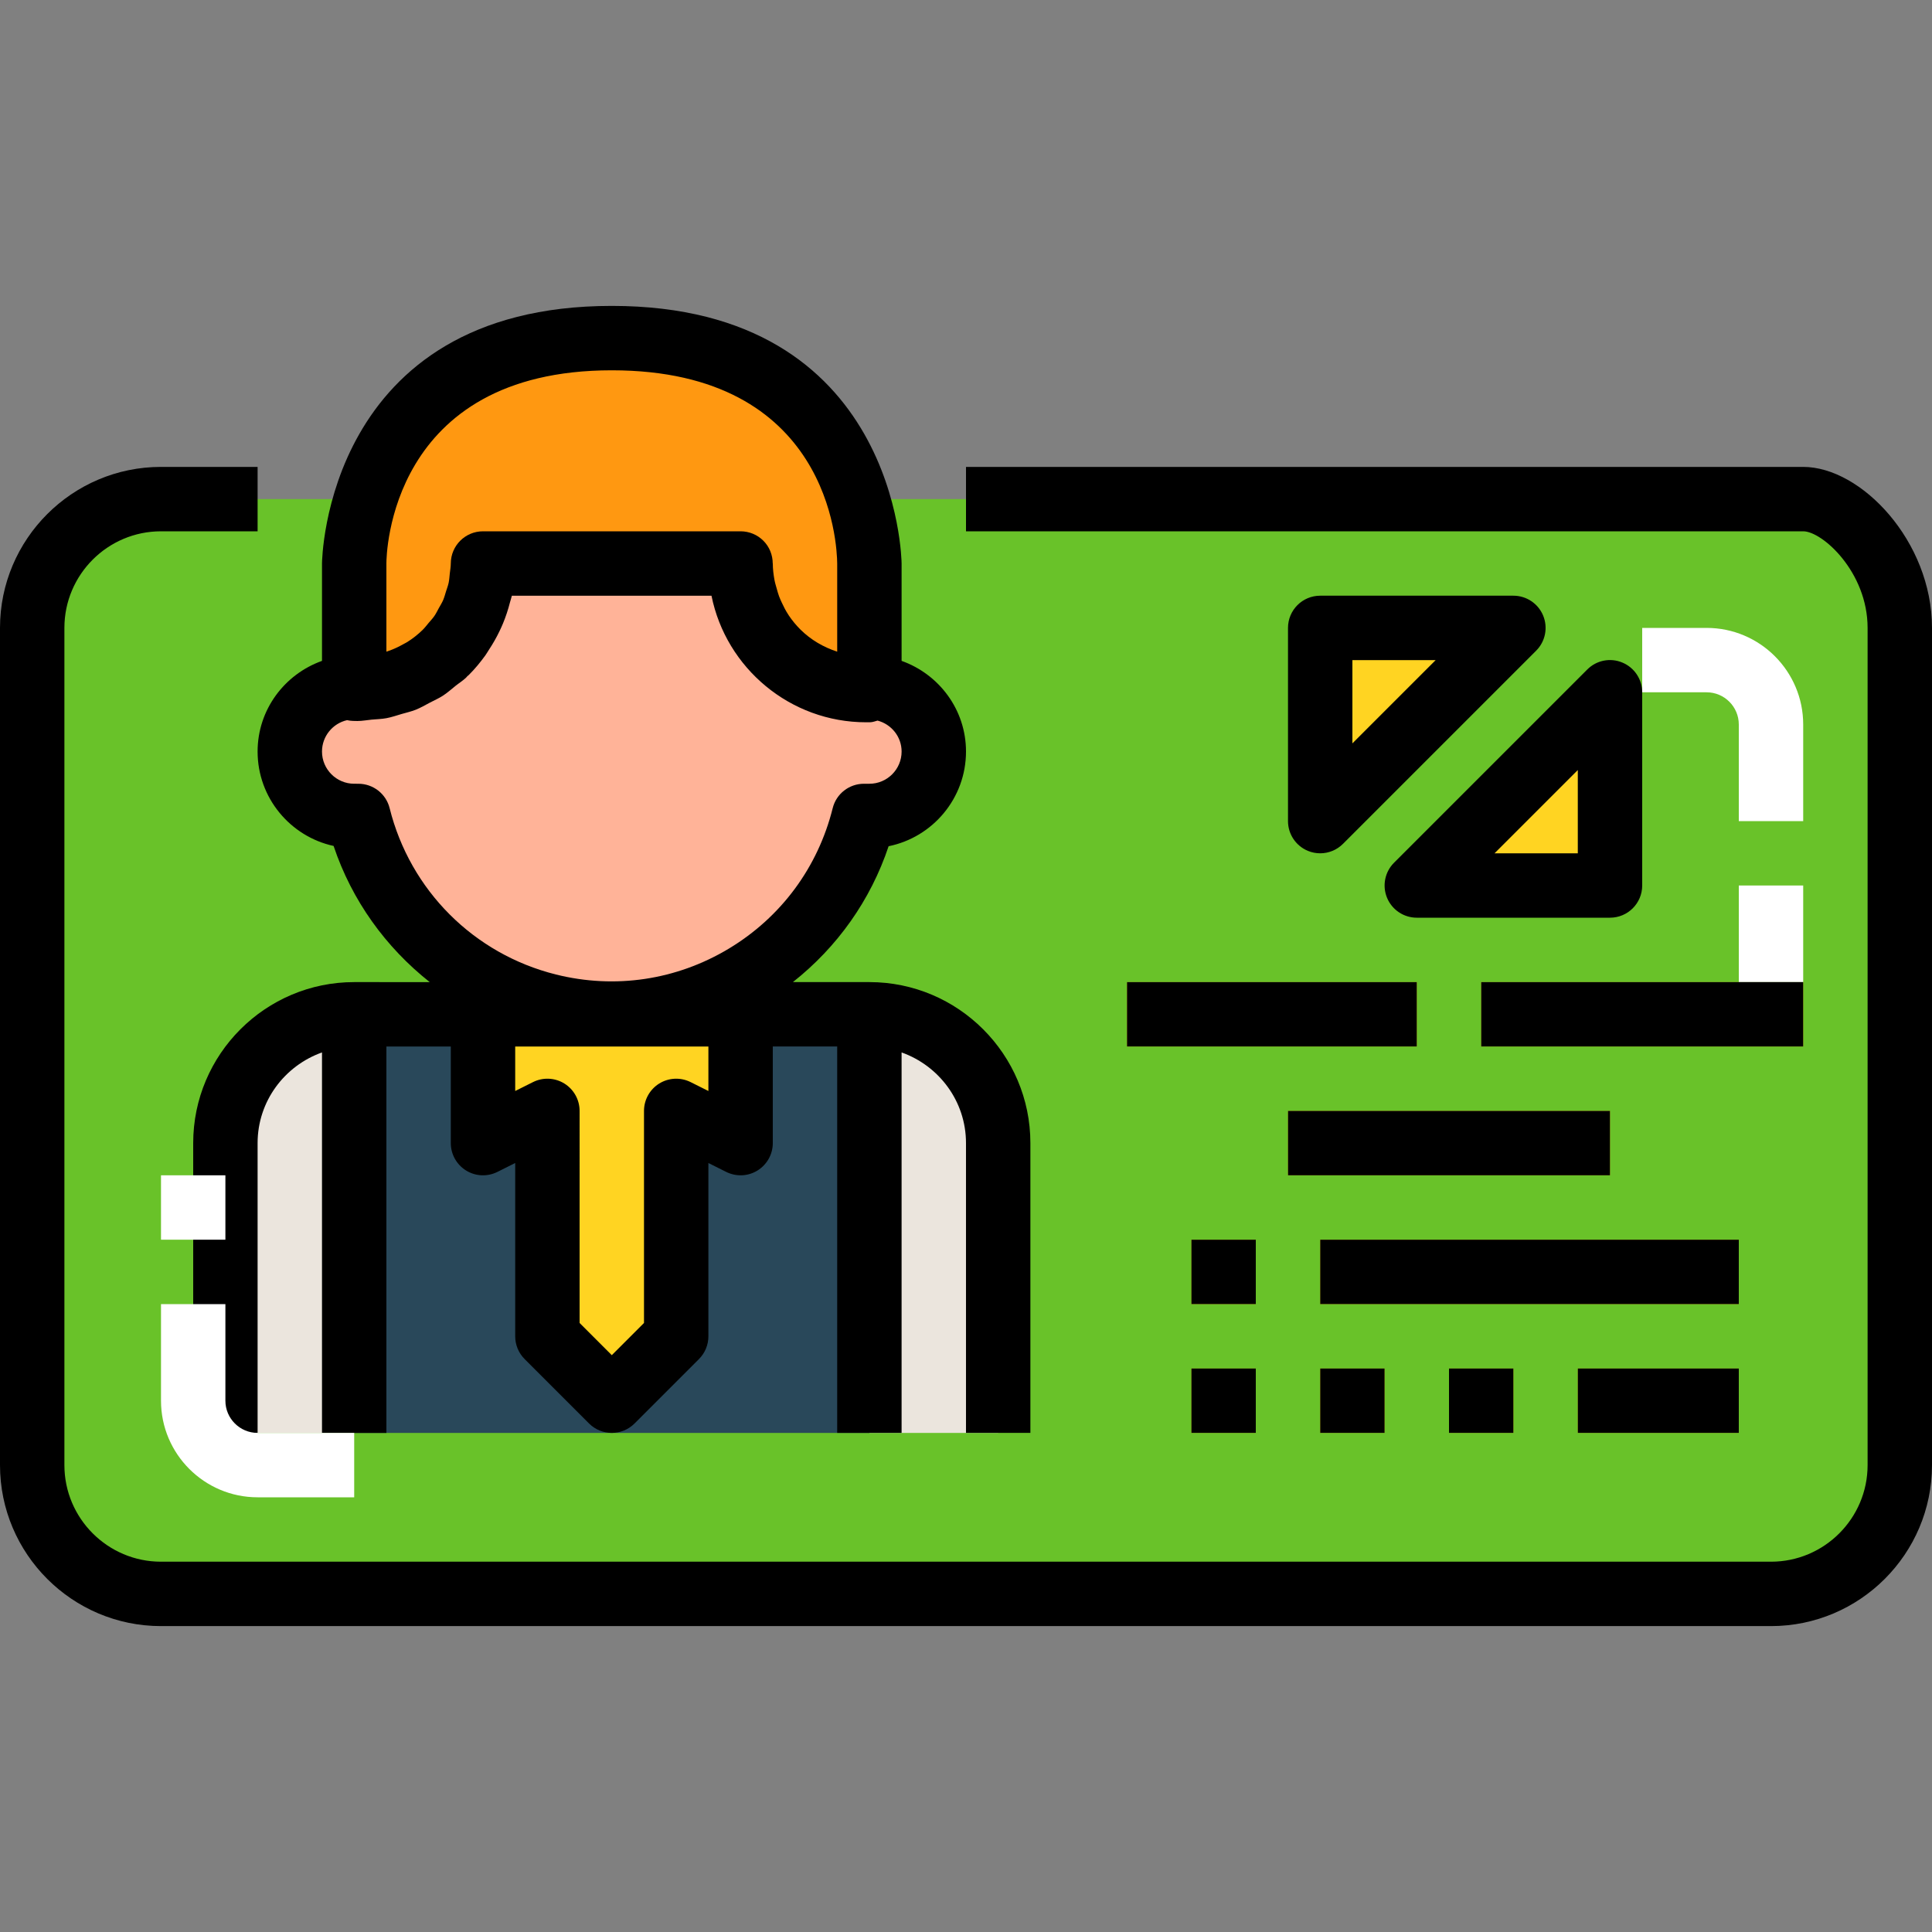 <?xml version="1.0" encoding="iso-8859-1"?>
<!-- Generator: Adobe Illustrator 19.0.0, SVG Export Plug-In . SVG Version: 6.00 Build 0)  -->
<svg version="1.1" id="Capa_1" xmlns="http://www.w3.org/2000/svg" xmlns:xlink="http://www.w3.org/1999/xlink" x="0px" y="0px"
	 viewBox="0 0 480 480" style="enable-background:new 0 0 480 480;" xml:space="preserve">
<rect x="0" y="0" width="480" height="480" fill="#808080" stroke="none"/>
<path style="fill:#69C229;" d="M448,124c9.68,0,24,14.32,24,32v208c0,17.673-14.327,32-32,32H40c-17.673,0-32-14.327-32-32V156
	c0-17.673,14.327-32,32-32H448z"/>
<path style="fill:#FFB398;" d="M184,140L184,140c0.039,17.231,14.038,31.169,31.27,31.13c0.243-0.001,0.487-0.004,0.73-0.01l0,0
	v-0.4c8.837,0,16,7.163,16,16l0,0c0,8.837-7.163,16-16,16h-1.36c-8.642,34.683-43.764,55.794-78.447,47.153
	c-23.228-5.788-41.365-23.924-47.153-47.153H88c-8.837,0-16-7.163-16-16l0,0c0-8.837,7.163-16,16-16v0.4l0,0
	c17.226,0.442,31.548-13.164,31.99-30.39c0.006-0.243,0.01-0.487,0.01-0.73l0,0H184z"/>
<path style="fill:#FF9811;" d="M216,140v31.44l0,0c-17.226,0.442-31.548-13.163-31.991-30.389C184,140.701,183.997,140.35,184,140
	l0,0h-64l0,0c-0.039,17.231-14.038,31.169-31.27,31.13c-0.243-0.001-0.487-0.004-0.73-0.01V140c0,0,0-56,64-56S216,140,216,140z"/>
<polygon style="fill:#29485A;" points="184,252 184,284 168,276 168,332 152,348 136,332 136,276 120,284 120,252 88,252 88,356 
	216,356 216,252 "/>
<g>
	<path style="fill:#EBE5DD;" d="M56,284v72h32V252C70.327,252,56,266.327,56,284z"/>
	<path style="fill:#EBE5DD;" d="M216,252v104h32v-72C248,266.327,233.673,252,216,252z"/>
</g>
<g>
	<polygon style="fill:#FFD422;" points="136,276 136,332 152,348 168,332 168,276 184,284 184,252 120,252 120,284 	"/>
	<polygon style="fill:#FFD422;" points="400,220 352,220 400,172 	"/>
	<rect x="280" y="244" style="fill:#FFD422;" width="72" height="16"/>
	<rect x="368" y="244" style="fill:#FFD422;" width="80" height="16"/>
	<rect x="320" y="276" style="fill:#FFD422;" width="80" height="16"/>
	<rect x="296" y="308" style="fill:#FFD422;" width="16" height="16"/>
	<rect x="328" y="308" style="fill:#FFD422;" width="104" height="16"/>
	<rect x="296" y="340" style="fill:#FFD422;" width="16" height="16"/>
	<rect x="328" y="340" style="fill:#FFD422;" width="16" height="16"/>
	<rect x="360" y="340" style="fill:#FFD422;" width="16" height="16"/>
	<rect x="392" y="340" style="fill:#FFD422;" width="40" height="16"/>
	<polygon style="fill:#FFD422;" points="328,204 328,156 376,156 	"/>
</g>
<g>
	<path style="fill:#FFFFFF;" d="M448,204h-16v-24c0-4.414-3.59-8-8-8h-16v-16h16c13.234,0,24,10.766,24,24V204z"/>
	<rect x="432" y="220" style="fill:#FFFFFF;" width="16" height="24"/>
</g>
<path d="M448,116H240v16h208c4.773,0,16,10.133,16,24v208c0,13.234-10.766,24-24,24H40c-13.234,0-24-10.766-24-24V156
	c0-13.234,10.766-24,24-24h24v-16H40c-22.055,0-40,17.945-40,40v208c0,22.055,17.945,40,40,40h400c22.055,0,40-17.945,40-40V156
	C480,134.461,462.406,116,448,116z"/>
<path d="M64,186.719c0,11.477,8.102,21.102,18.883,23.453c4.536,13.568,12.961,25.185,23.882,33.828H88c-22.055,0-40,17.945-40,40
	v72h16v-72c0-10.416,6.708-19.213,16-22.526V356h16v-96h16v24c0,2.773,1.438,5.344,3.793,6.805c2.359,1.469,5.313,1.586,7.785,0.352
	l4.422-2.211V332c0,2.125,0.844,4.156,2.344,5.656l16,16c1.563,1.563,3.609,2.344,5.656,2.344s4.094-0.781,5.656-2.344l16-16
	c1.5-1.5,2.344-3.531,2.344-5.656v-43.055l4.422,2.211c2.48,1.234,5.422,1.117,7.785-0.352c2.355-1.461,3.793-4.031,3.793-6.805v-24
	h16v96h16v-94.526c9.292,3.313,16,12.11,16,22.526v72h16v-72c0-22.055-17.945-40-40-40h-19.005
	c11.046-8.726,19.294-20.336,23.782-33.758C231.73,208.023,240,198.32,240,186.719c0-10.416-6.708-19.213-16-22.526V140
	c0-0.641-0.824-64-72-64s-72,63.359-72,64v24.193C70.708,167.506,64,176.303,64,186.719z M176,271.055l-4.422-2.211
	c-2.477-1.234-5.426-1.109-7.785,0.352C161.438,270.656,160,273.227,160,276v52.688l-8,8l-8-8V276c0-2.773-1.438-5.344-3.793-6.805
	c-2.359-1.461-5.309-1.586-7.785-0.352L128,271.055V260h48V271.055z M152,92c54.012,0,55.957,43.063,56,48.023v21.883
	c-3.405-1.112-6.557-2.931-9.168-5.532c-1.069-1.066-2.013-2.223-2.843-3.445c-0.064-0.098-0.124-0.199-0.186-0.298
	c-0.613-0.933-1.109-1.927-1.578-2.933c-0.233-0.516-0.474-1.026-0.672-1.563c-0.227-0.6-0.386-1.223-0.563-1.842
	c-0.21-0.749-0.444-1.484-0.586-2.265c-0.236-1.326-0.402-2.671-0.405-4.045h-0.019c-0.004-2.095-0.814-4.119-2.293-5.609
	C188.184,132.852,186.137,132,184,132h-64c-4.41,0-7.988,3.57-8,7.984c-0.002,0.847-0.159,1.663-0.25,2.493
	c-0.086,0.781-0.127,1.574-0.289,2.335c-0.153,0.718-0.42,1.397-0.64,2.094c-0.232,0.738-0.423,1.491-0.729,2.2
	c-0.294,0.684-0.698,1.315-1.059,1.969c-0.367,0.664-0.691,1.349-1.123,1.976c-0.417,0.606-0.938,1.147-1.416,1.716
	c-0.502,0.598-0.967,1.22-1.534,1.771c-1.167,1.135-2.436,2.128-3.792,2.981c-0.3,0.19-0.623,0.333-0.93,0.508
	c-1.199,0.678-2.45,1.265-3.769,1.72c-0.157,0.055-0.313,0.107-0.471,0.159V140C96,138.039,96.637,92,152,92z M86.219,178.922
	c0.508,0.109,1.035,0.18,1.574,0.195c0.02,0,0.039-0.005,0.058-0.004c0.22,0.013,0.859,0.02,0.954,0.02
	c1.203,0,2.359-0.238,3.543-0.345c1.218-0.109,2.451-0.135,3.642-0.355c1.301-0.24,2.535-0.676,3.797-1.045
	c1.181-0.345,2.383-0.609,3.522-1.064c1.214-0.484,2.336-1.154,3.497-1.759c1.091-0.569,2.213-1.061,3.252-1.735
	c1.094-0.71,2.075-1.596,3.102-2.419c0.874-0.7,1.819-1.28,2.641-2.06c0.115-0.109,0.193-0.244,0.307-0.354
	c0.109-0.106,0.241-0.178,0.35-0.286c1.527-1.519,2.877-3.163,4.117-4.875c0.328-0.453,0.591-0.937,0.898-1.401
	c0.978-1.48,1.853-3.009,2.616-4.599c0.305-0.636,0.597-1.269,0.867-1.92c0.71-1.713,1.291-3.472,1.75-5.276
	c0.111-0.435,0.272-0.849,0.368-1.288c0.026-0.119,0.075-0.231,0.1-0.351h49.594c3.621,17.992,19.559,31.445,38.414,31.445
	c0.34,0,0.684,0,1.027-0.008c0.646-0.018,1.216-0.25,1.814-0.411c3.426,0.902,5.979,3.985,5.979,7.692c0,4.414-3.59,8-8,8h-1.359
	c-3.672,0-6.875,2.5-7.762,6.063c-3.664,14.703-12.832,27.102-25.816,34.906s-28.23,10.094-42.938,6.422
	c-20.402-5.086-36.238-20.922-41.324-41.328c-0.887-3.563-4.09-6.063-7.762-6.063H88c-4.41,0-8-3.586-8-8
	C80,182.922,82.664,179.727,86.219,178.922z"/>
<g>
	<path style="fill:#FFFFFF;" d="M88,372H64c-13.234,0-24-10.766-24-24v-24h16v24c0,4.414,3.59,8,8,8h24V372z"/>
	<rect x="40" y="292" style="fill:#FFFFFF;" width="16" height="16"/>
</g>
<path d="M403.063,164.609c-3-1.258-6.434-0.563-8.719,1.734l-48,48c-2.289,2.289-2.973,5.727-1.734,8.719S348.766,228,352,228h48
	c4.418,0,8-3.578,8-8v-48C408,168.766,406.051,165.844,403.063,164.609z M392,212h-20.688L392,191.313V212z"/>
<rect x="280" y="244" width="72" height="16"/>
<rect x="368" y="244" width="80" height="16"/>
<rect x="320" y="276" width="80" height="16"/>
<rect x="296" y="308" width="16" height="16"/>
<rect x="328" y="308" width="104" height="16"/>
<rect x="296" y="340" width="16" height="16"/>
<rect x="328" y="340" width="16" height="16"/>
<rect x="360" y="340" width="16" height="16"/>
<rect x="392" y="340" width="40" height="16"/>
<path d="M376,148h-48c-4.418,0-8,3.578-8,8v48c0,3.234,1.949,6.156,4.938,7.391C325.93,211.805,326.969,212,328,212
	c2.082,0,4.125-0.813,5.656-2.344l48-48c2.289-2.289,2.973-5.727,1.734-8.719S379.234,148,376,148z M336,184.688V164h20.688
	L336,184.688z"/>
<g>
</g>
<g>
</g>
<g>
</g>
<g>
</g>
<g>
</g>
<g>
</g>
<g>
</g>
<g>
</g>
<g>
</g>
<g>
</g>
<g>
</g>
<g>
</g>
<g>
</g>
<g>
</g>
<g>
</g>
</svg>
